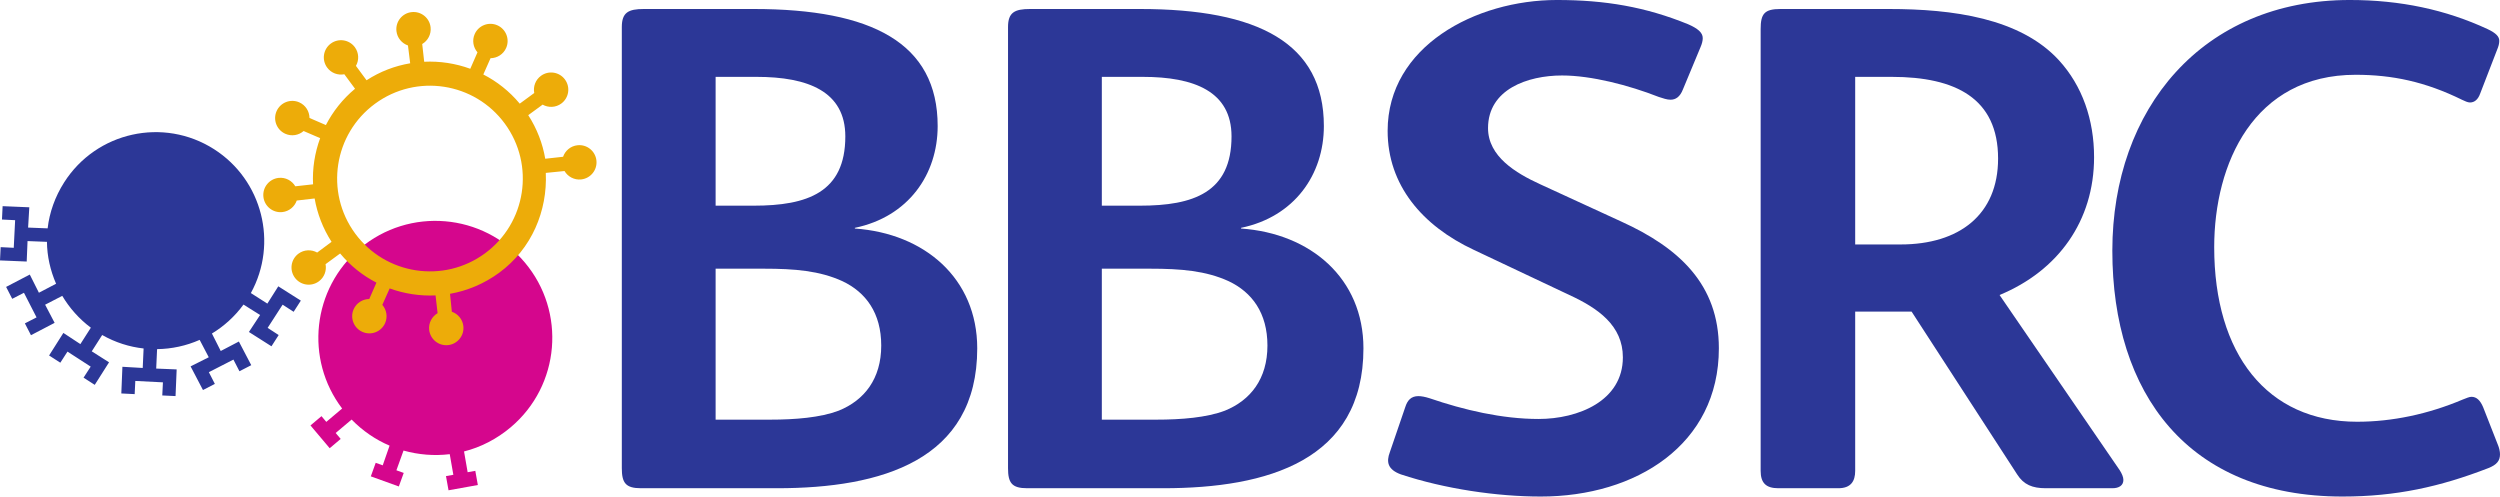 <?xml version="1.0" encoding="UTF-8" standalone="no"?>
<!-- Created with Inkscape (http://www.inkscape.org/) -->

<svg
   xmlns:dc="http://purl.org/dc/elements/1.1/"
   xmlns:cc="http://creativecommons.org/ns#"
   xmlns:rdf="http://www.w3.org/1999/02/22-rdf-syntax-ns#"
   xmlns:svg="http://www.w3.org/2000/svg"
   xmlns="http://www.w3.org/2000/svg"
   xmlns:sodipodi="http://sodipodi.sourceforge.net/DTD/sodipodi-0.dtd"
   xmlns:inkscape="http://www.inkscape.org/namespaces/inkscape"
   id="svg2"
   version="1.1"
   inkscape:version="0.91 r13725"
   xml:space="preserve"
   width="791.35"
   height="157.175"
   viewBox="0 0 791.35 157.175"
   sodipodi:docname="bbsrc.svg"><defs
     id="defs6"><clipPath
       clipPathUnits="userSpaceOnUse"
       id="clipPath18"><path
         d="m 0,0 6330.79,0 0,1257 L 0,1257 0,0 Z"
         id="path20"
         inkscape:connector-curvature="0" /></clipPath></defs><sodipodi:namedview
     pagecolor="#ffffff"
     bordercolor="#666666"
     borderopacity="1"
     objecttolerance="10"
     gridtolerance="10"
     guidetolerance="10"
     inkscape:pageopacity="0"
     inkscape:pageshadow="2"
     inkscape:window-width="1920"
     inkscape:window-height="1018"
     id="namedview4"
     showgrid="false"
     inkscape:zoom="1.2652597"
     inkscape:cx="418.28268"
     inkscape:cy="59.080568"
     inkscape:window-x="-8"
     inkscape:window-y="-8"
     inkscape:window-maximized="1"
     inkscape:current-layer="g10" /><g
     id="g10"
     inkscape:groupmode="layer"
     inkscape:label="ink_ext_XXXXXX"
     transform="matrix(1.25,0,0,-1.25,0,157.175)"><path
       inkscape:connector-curvature="0"
       id="path22"
       style="fill:#2c3797;fill-opacity:1;fill-rule:nonzero;stroke:none"
       d="m 213.32,54.541 c -5.753,2.631 -12.062,3.158 -19.855,3.158 -1.3,0 -10.578,0 -12.248,0 l 0,-38.23 13.732,0 c 6.495,0 12.805,0.525 17.444,2.279 6.495,2.631 10.763,8.068 10.763,16.486 0,8.241 -3.897,13.503 -9.836,16.308 z m -21.711,51.734 -10.392,0 0,-32.618 9.649,0 c 13.548,0 23.197,3.332 23.197,17.536 0,11.4 -9.464,15.082 -22.454,15.082 z m 5.196,-104.169 -34.516,0 c -3.898,0 -4.826,1.403 -4.826,5.087 l 0,111.709 c 0,3.683 1.671,4.559 5.568,4.559 l 27.835,0 c 29.878,0 46.58,-8.593 46.58,-29.637 0,-12.276 -7.424,-22.973 -20.97,-25.78 l 0,-0.175 c 17.628,-1.227 30.99,-12.626 30.99,-30.338 0,-28.411 -24.31,-35.425 -50.661,-35.425" /><path
       inkscape:connector-curvature="0"
       id="path24"
       style="fill:#2c3797;fill-opacity:1;fill-rule:nonzero;stroke:none"
       d="m 311.12,54.541 c -5.752,2.631 -12.061,3.158 -19.855,3.158 -1.3,0 -10.578,0 -12.248,0 l 0,-38.23 13.731,0 c 6.496,0 12.804,0.525 17.444,2.279 6.496,2.631 10.763,8.068 10.763,16.486 0,8.241 -3.896,13.503 -9.835,16.308 z m -21.711,51.734 -10.392,0 0,-32.618 9.65,0 c 13.547,0 23.195,3.332 23.195,17.536 0,11.4 -9.465,15.082 -22.453,15.082 z m 5.195,-104.169 -34.516,0 c -3.897,0 -4.825,1.403 -4.825,5.087 l 0,111.709 c 0,3.683 1.671,4.559 5.568,4.559 l 27.836,0 c 29.876,0 46.578,-8.593 46.578,-29.637 0,-12.276 -7.424,-22.973 -20.971,-25.78 l 0,-0.175 c 17.63,-1.227 30.991,-12.626 30.991,-30.338 0,-28.411 -24.31,-35.425 -50.661,-35.425" /><path
       inkscape:connector-curvature="0"
       id="path26"
       style="fill:#2c3797;fill-opacity:1;fill-rule:nonzero;stroke:none"
       d="m 390.179,0 c -11.136,0 -24.311,1.931 -35.447,5.614 -3.339,1.227 -3.71,3.156 -2.783,5.61 l 3.899,11.4 c 0.554,1.754 1.483,2.805 3.34,2.805 0.741,0 1.668,-0.174 2.784,-0.524 8.72,-2.982 18.37,-5.262 27.649,-5.262 10.021,0 21.341,4.559 21.341,15.608 0,8.066 -6.31,12.451 -13.547,15.783 L 373.29,62.433 c -13.176,6.138 -21.897,16.484 -21.897,30.164 0,21.395 22.269,33.145 42.867,33.145 12.247,0 22.454,-1.753 33.219,-6.138 2.411,-1.052 3.709,-2.104 3.709,-3.507 0,-0.702 -0.184,-1.403 -0.555,-2.279 l -4.454,-10.698 c -0.743,-1.929 -1.856,-2.631 -3.156,-2.631 -0.927,0 -1.855,0.351 -2.968,0.702 -7.609,2.981 -17.074,5.436 -24.496,5.436 -8.722,0 -18.743,-3.507 -18.743,-13.328 0,-7.19 7.052,-11.399 13.176,-14.205 L 410.59,69.622 C 425.252,62.959 435.271,53.665 435.271,37.531 435.271,13.154 414.302,0 390.179,0" /><path
       inkscape:connector-curvature="0"
       id="path28"
       style="fill:#2c3797;fill-opacity:1;fill-rule:nonzero;stroke:none"
       d="m 479.07,106.275 -9.279,0 0,-42.44 11.506,0 c 14.846,0 24.681,7.541 24.681,21.746 0,15.257 -10.763,20.693 -26.908,20.693 z m 55.857,-104.169 -16.887,0 c -3.341,0 -5.567,0.876 -7.237,3.508 l -26.723,41.211 -14.289,0 0,-40.334 c 0,-2.632 -1.115,-4.385 -4.269,-4.385 l -15.216,0 c -3.156,0 -4.453,1.403 -4.453,4.385 l 0,111.885 c 0,3.858 0.927,5.085 5.009,5.085 l 27.464,0 c 16.146,0 33.219,-2.28 43.055,-12.977 5.937,-6.489 8.905,-15.082 8.905,-24.551 0,-16.134 -9.092,-28.761 -23.937,-34.899 L 536.781,6.665 c 0.558,-0.877 0.929,-1.754 0.929,-2.455 0,-1.402 -1.112,-2.104 -2.783,-2.104" /><path
       inkscape:connector-curvature="0"
       id="path30"
       style="fill:#2c3797;fill-opacity:1;fill-rule:nonzero;stroke:none"
       d="M 630.11,7.193 C 617.862,2.457 606.729,0 593.182,0 c -39.156,0 -58.271,26.131 -58.271,62.257 0,35.951 22.828,63.484 60.127,63.484 12.805,0 24.309,-2.455 34.887,-7.365 2.226,-1.053 2.97,-1.929 2.97,-2.982 0,-0.701 -0.187,-1.403 -0.557,-2.279 l -4.269,-11.049 c -0.556,-1.578 -1.485,-2.279 -2.597,-2.279 -0.557,0 -1.299,0.35 -2.042,0.701 -9.28,4.56 -17.63,6.314 -26.909,6.314 -25.794,0 -35.814,-22.448 -35.814,-43.668 0,-27.007 13.36,-44.193 36.188,-44.193 8.905,0 17.999,1.928 26.721,5.612 0.929,0.352 1.67,0.702 2.227,0.702 1.299,0 2.226,-0.877 2.969,-2.631 l 3.711,-9.47 c 0.372,-0.877 0.556,-1.753 0.556,-2.455 0,-1.579 -0.741,-2.63 -2.969,-3.506" /><path
       inkscape:connector-curvature="0"
       id="path32"
       style="fill:#2c3797;fill-opacity:1;fill-rule:nonzero;stroke:none"
       d="m 61.657,48.612 c -2.192,-3.017 -4.955,-5.495 -7.991,-7.33 l 2.232,-4.427 4.593,2.4 3.134,-5.989 -2.99,-1.539 -1.522,2.951 -6.226,-3.186 1.522,-2.97 -3.009,-1.55 -3.134,5.991 4.6,2.308 -2.305,4.402 C 47.157,38.171 43.49,37.377 39.778,37.327 l -0.223,-4.922 5.18,-0.212 -0.283,-6.755 -3.36,0.161 0.166,3.321 -6.996,0.352 -0.161,-3.338 -3.38,0.17 0.275,6.754 5.145,-0.299 0.224,4.935 c -3.611,0.398 -7.158,1.518 -10.491,3.408 l -2.638,-4.133 4.377,-2.779 -3.621,-5.71 -2.832,1.824 1.807,2.792 -5.881,3.802 -1.812,-2.808 -2.844,1.828 3.617,5.712 4.307,-2.83 2.653,4.158 c -2.987,2.224 -5.431,5.018 -7.24,8.06 L 11.427,48.58 13.832,43.984 7.841,40.857 6.301,43.85 9.258,45.369 6.066,51.598 3.096,50.07 1.548,53.084 l 5.993,3.13 2.31,-4.603 4.35,2.274 c -1.456,3.36 -2.276,6.947 -2.314,10.613 L 6.976,64.691 6.76,59.511 0,59.793 0.167,63.155 3.483,62.99 3.832,69.984 0.5,70.148 0.663,73.534 7.42,73.247 7.117,68.11 12.064,67.912 c 0.46,4.014 1.864,8.011 4.182,11.645 8.154,12.801 25.142,16.571 37.941,8.414 12.29,-7.832 16.266,-23.852 9.339,-36.444 l 4.175,-2.671 2.77,4.378 5.71,-3.62 -1.823,-2.831 -2.793,1.802 -3.792,-5.877 2.796,-1.811 -1.826,-2.849 -5.711,3.623 2.831,4.301 -4.207,2.64" /><path
       inkscape:connector-curvature="0"
       id="path34"
       style="fill:#d5068d;fill-opacity:1;fill-rule:nonzero;stroke:none"
       d="m 117.506,11.417 c 4.222,1.061 8.286,3.139 11.839,6.135 12.501,10.551 14.082,29.24 3.532,41.744 C 122.324,71.794 103.636,73.375 91.135,62.824 79.027,52.608 77.161,34.763 86.639,22.29 l -4.009,-3.383 -1.221,1.448 -2.786,-2.351 4.866,-5.766 2.785,2.351 -1.27,1.506 4.037,3.401 c 2.794,-2.872 6.105,-5.116 9.613,-6.606 L 96.92,7.9 95.141,8.541 93.902,5.111 l 7.094,-2.559 1.239,3.429 -1.853,0.668 1.801,4.995 c 3.799,-1.062 7.782,-1.393 11.704,-0.912 l 0.914,-5.223 -1.866,-0.33 0.643,-3.595 7.425,1.333 -0.641,3.591 -1.94,-0.348 -0.916,5.257" /><path
       inkscape:connector-curvature="0"
       id="path36"
       style="fill:#edac09;fill-opacity:1;fill-rule:nonzero;stroke:none"
       d="m 131.619,99.488 c -2.622,3.151 -5.769,5.621 -9.228,7.391 l 1.829,4.123 c 1.658,0.014 3.243,0.978 3.954,2.595 0.969,2.2 -0.029,4.769 -2.232,5.74 -2.199,0.966 -4.767,-0.033 -5.737,-2.235 -0.703,-1.594 -0.365,-3.382 0.707,-4.614 l -1.822,-4.165 c -3.726,1.365 -7.708,1.97 -11.671,1.781 l -0.502,4.489 c 1.429,0.844 2.319,2.472 2.125,4.23 -0.258,2.389 -2.41,4.114 -4.798,3.85 -2.392,-0.26 -4.115,-2.41 -3.854,-4.8 0.19,-1.731 1.376,-3.112 2.919,-3.647 l 0.561,-4.513 c -3.853,-0.651 -7.598,-2.063 -11.048,-4.302 l -2.688,3.645 c 0.815,1.442 0.775,3.299 -0.269,4.723 -1.421,1.939 -4.147,2.357 -6.085,0.936 -1.938,-1.421 -2.357,-4.146 -0.935,-6.085 1.027,-1.404 2.747,-2.01 4.35,-1.694 l 2.709,-3.671 c -3.13,-2.604 -5.613,-5.758 -7.379,-9.195 l -4.152,1.797 c -0.018,1.661 -0.981,3.247 -2.597,3.958 -2.2,0.969 -4.771,-0.031 -5.739,-2.234 -0.968,-2.199 0.032,-4.767 2.232,-5.735 1.596,-0.704 3.386,-0.37 4.615,0.706 l 4.189,-1.804 c -1.375,-3.738 -1.993,-7.721 -1.796,-11.691 l -4.496,-0.503 c -0.845,1.43 -2.472,2.32 -4.227,2.13 -2.39,-0.263 -4.115,-2.412 -3.855,-4.803 0.265,-2.391 2.413,-4.114 4.801,-3.855 1.733,0.193 3.113,1.377 3.645,2.923 l 4.529,0.523 c 0.661,-3.808 2.079,-7.561 4.286,-10.982 l -3.642,-2.713 c -1.444,0.811 -3.297,0.774 -4.724,-0.272 -1.939,-1.422 -2.354,-4.145 -0.936,-6.085 1.423,-1.941 4.148,-2.358 6.086,-0.935 1.404,1.03 2.006,2.749 1.696,4.348 l 3.691,2.708 c 2.605,-3.132 5.747,-5.614 9.193,-7.38 l -1.815,-4.147 c -1.66,-0.019 -3.245,-0.979 -3.958,-2.596 -0.968,-2.202 0.033,-4.773 2.234,-5.739 2.198,-0.971 4.769,0.027 5.738,2.233 0.698,1.593 0.364,3.386 -0.707,4.615 l 1.86,4.167 c 3.701,-1.346 7.676,-1.957 11.621,-1.772 l 0.514,-4.499 c -1.431,-0.847 -2.32,-2.47 -2.13,-4.227 0.264,-2.393 2.412,-4.118 4.804,-3.857 2.389,0.266 4.113,2.414 3.851,4.803 -0.189,1.73 -1.374,3.113 -2.918,3.645 l -0.457,4.541 c 4.352,0.766 8.638,2.538 12.431,5.321 8.304,6.088 12.257,15.732 11.819,25.296 l 4.742,0.473 c 0.843,-1.428 2.471,-2.32 4.228,-2.127 2.389,0.263 4.115,2.411 3.851,4.803 -0.262,2.389 -2.412,4.116 -4.801,3.852 -1.73,-0.188 -3.111,-1.375 -3.642,-2.918 l -4.519,-0.498 c -0.655,3.834 -2.075,7.587 -4.304,11.034 l 3.64,2.668 c 1.447,-0.816 3.301,-0.772 4.724,0.271 1.941,1.422 2.359,4.147 0.936,6.088 -1.419,1.936 -4.145,2.358 -6.083,0.933 -1.405,-1.027 -2.01,-2.745 -1.696,-4.348 l -3.667,-2.693 z m -36.637,-0.007 c 10.468,7.683 25.18,5.419 32.859,-5.052 7.679,-10.47 5.414,-25.182 -5.054,-32.863 -10.471,-7.675 -25.183,-5.412 -32.863,5.057 -7.677,10.469 -5.413,25.182 5.058,32.858" /></g></svg>